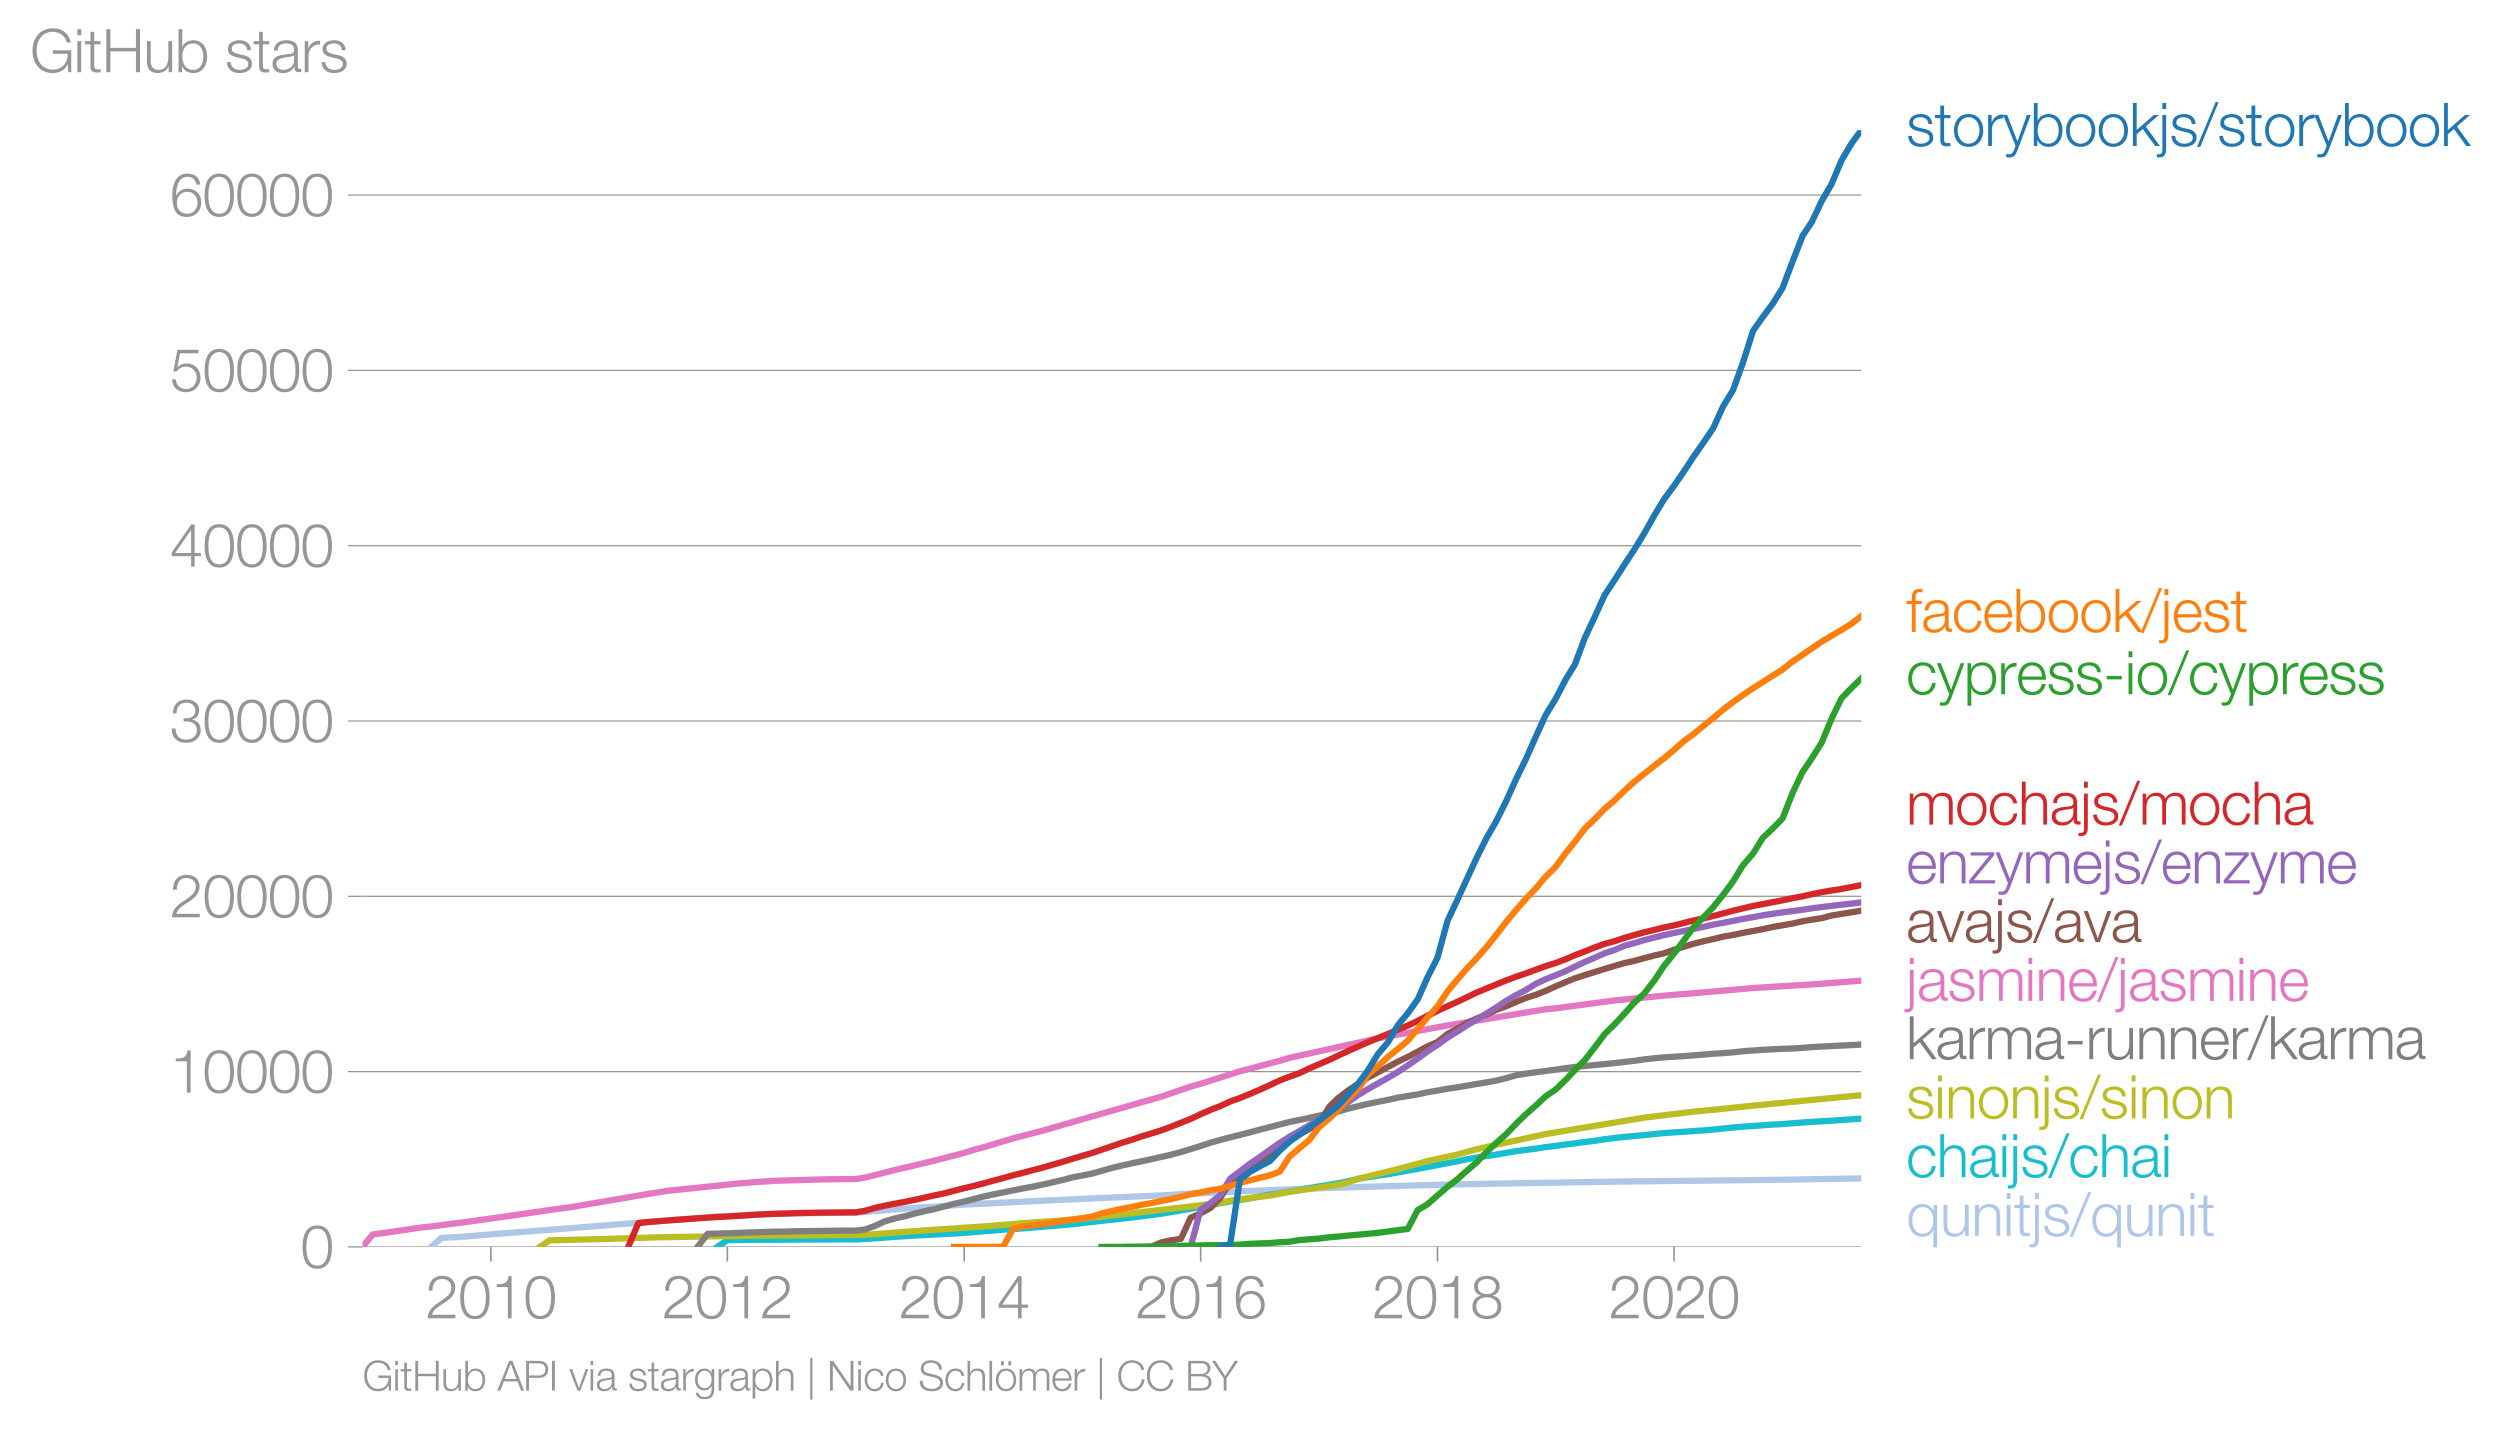 <svg height="454.207" viewBox="0 0 595.723 340.655" width="794.297" xmlns="http://www.w3.org/2000/svg" xmlns:xlink="http://www.w3.org/1999/xlink"><defs><style>*{stroke-linecap:butt;stroke-linejoin:round}</style></defs><g id="figure_1"><path d="M0 340.655h595.723V0H0z" style="fill:none" id="patch_1"/><g id="axes_1"><path d="M86.396 297.128h357.12V31.016H86.396z" style="fill:none" id="patch_2"/><g id="matplotlib.axis_1"><g id="xtick_1"><g id="line2d_1"><defs><path d="M0 0v3.5" id="m00667a5bb0" style="stroke:#969696;stroke-width:.4"/></defs><use style="fill:#969696;stroke:#969696;stroke-width:.4" x="116.967" xlink:href="#m00667a5bb0" y="297.128"/></g><g style="fill:#969696" transform="matrix(.14 0 0 -.14 101.4 314.125)" id="text_1"><defs><path d="M3181 371H691c109 602 909 999 1344 1293 583 378 1127 845 1127 1594 0 832-608 1260-1389 1260-973 0-1453-665-1434-1587h403c-12 659 276 1248 1012 1248 544 0 1004-333 1004-915 0-358-128-595-371-845C1626 1658 262 1331 230 0h2951v371z" id="HelveticaNeue-Light-32" transform="scale(.016)"/><path d="M1779 4179c1024 0 1159-1190 1159-1965 0-780-135-1971-1159-1971S621 1434 621 2214c0 775 134 1965 1158 1965zm0 339C474 4518 218 3258 218 2208 218 1165 474-96 1779-96c1306 0 1562 1261 1562 2310 0 1044-256 2304-1562 2304z" id="HelveticaNeue-Light-30" transform="scale(.016)"/><path d="M621 3328h1184V0h403v4480h-326c-122-826-557-838-1261-864v-288z" id="HelveticaNeue-Light-31" transform="scale(.016)"/></defs><use xlink:href="#HelveticaNeue-Light-32"/><use x="55.6" xlink:href="#HelveticaNeue-Light-30"/><use x="111.2" xlink:href="#HelveticaNeue-Light-31"/><use x="166.8" xlink:href="#HelveticaNeue-Light-30"/></g></g><g id="xtick_2"><use style="fill:#969696;stroke:#969696;stroke-width:.4" x="173.322" xlink:href="#m00667a5bb0" y="297.128" id="line2d_2"/><g style="fill:#969696" transform="matrix(.14 0 0 -.14 157.755 314.125)" id="text_2"><use xlink:href="#HelveticaNeue-Light-32"/><use x="55.6" xlink:href="#HelveticaNeue-Light-30"/><use x="111.2" xlink:href="#HelveticaNeue-Light-31"/><use x="166.8" xlink:href="#HelveticaNeue-Light-32"/></g></g><g id="xtick_3"><use style="fill:#969696;stroke:#969696;stroke-width:.4" x="229.754" xlink:href="#m00667a5bb0" y="297.128" id="line2d_3"/><g style="fill:#969696" transform="matrix(.14 0 0 -.14 214.188 314.125)" id="text_3"><defs><path d="M192 1114h2067V0h371v1114h672v339h-672v3027h-364L192 1504v-390zm365 339 1689 2438h13V1453H557z" id="HelveticaNeue-Light-34" transform="scale(.016)"/></defs><use xlink:href="#HelveticaNeue-Light-32"/><use x="55.6" xlink:href="#HelveticaNeue-Light-30"/><use x="111.2" xlink:href="#HelveticaNeue-Light-31"/><use x="166.8" xlink:href="#HelveticaNeue-Light-34"/></g></g><g id="xtick_4"><use style="fill:#969696;stroke:#969696;stroke-width:.4" x="286.109" xlink:href="#m00667a5bb0" y="297.128" id="line2d_4"/><g style="fill:#969696" transform="matrix(.14 0 0 -.14 270.542 314.125)" id="text_4"><defs><path d="M1856 2579c685 0 1082-531 1082-1184 0-621-436-1152-1076-1152-780 0-1120 519-1120 1152 0 659 410 1184 1114 1184zm1376 768c-96 781-589 1171-1376 1171-1466 0-1600-1702-1600-2233C256 538 736-96 1824-96c883 0 1517 646 1517 1517 0 877-583 1497-1479 1497-505 0-979-300-1190-742h-13c0 813 192 2003 1235 2003 519 0 864-339 935-832h403z" id="HelveticaNeue-Light-36" transform="scale(.016)"/></defs><use xlink:href="#HelveticaNeue-Light-32"/><use x="55.6" xlink:href="#HelveticaNeue-Light-30"/><use x="111.2" xlink:href="#HelveticaNeue-Light-31"/><use x="166.8" xlink:href="#HelveticaNeue-Light-36"/></g></g><g id="xtick_5"><use style="fill:#969696;stroke:#969696;stroke-width:.4" x="342.541" xlink:href="#m00667a5bb0" y="297.128" id="line2d_5"/><g style="fill:#969696" transform="matrix(.14 0 0 -.14 326.974 314.125)" id="text_5"><defs><path d="M1779 243c-627 0-1139 339-1139 1011 0 660 525 986 1139 973 602 13 1139-326 1139-973 0-684-512-1011-1139-1011zm1357 3155c0 768-698 1120-1363 1120-659 0-1357-352-1357-1120 0-492 262-844 730-985v-13c-551-102-896-563-909-1146C237 352 941-96 1779-96c839 0 1543 448 1543 1350 0 602-340 1031-916 1146v13c455 134 730 499 730 985zm-1357-832c-473-12-960 231-960 832 0 512 467 781 960 781 538 0 954-269 954-781 0-576-461-844-954-832z" id="HelveticaNeue-Light-38" transform="scale(.016)"/></defs><use xlink:href="#HelveticaNeue-Light-32"/><use x="55.6" xlink:href="#HelveticaNeue-Light-30"/><use x="111.2" xlink:href="#HelveticaNeue-Light-31"/><use x="166.8" xlink:href="#HelveticaNeue-Light-38"/></g></g><g id="xtick_6"><use style="fill:#969696;stroke:#969696;stroke-width:.4" x="398.896" xlink:href="#m00667a5bb0" y="297.128" id="line2d_6"/><g style="fill:#969696" transform="matrix(.14 0 0 -.14 383.33 314.125)" id="text_6"><use xlink:href="#HelveticaNeue-Light-32"/><use x="55.6" xlink:href="#HelveticaNeue-Light-30"/><use x="111.2" xlink:href="#HelveticaNeue-Light-32"/><use x="166.8" xlink:href="#HelveticaNeue-Light-30"/></g></g></g><g id="matplotlib.axis_2"><g id="ytick_1"><path clip-path="url(#pbce51dd4f6)" d="M86.396 297.128h357.12" style="fill:none;stroke:#969696;stroke-linecap:square;stroke-width:.3" id="line2d_7"/><g id="line2d_8"><defs><path d="M0 0h-3.5" id="m2c2a40094d" style="stroke:#969696;stroke-width:.3"/></defs><use style="fill:#969696;stroke:#969696;stroke-width:.3" x="86.396" xlink:href="#m2c2a40094d" y="297.128"/></g><use xlink:href="#HelveticaNeue-Light-30" style="fill:#969696" transform="matrix(.14 0 0 -.14 71.613 302.127)" id="text_7"/></g><g id="ytick_2"><path clip-path="url(#pbce51dd4f6)" d="M86.396 255.354h357.12" style="fill:none;stroke:#969696;stroke-linecap:square;stroke-width:.3" id="line2d_9"/><use style="fill:#969696;stroke:#969696;stroke-width:.3" x="86.396" xlink:href="#m2c2a40094d" y="255.354" id="line2d_10"/><g style="fill:#969696" transform="matrix(.14 0 0 -.14 40.48 260.352)" id="text_8"><use xlink:href="#HelveticaNeue-Light-31"/><use x="55.6" xlink:href="#HelveticaNeue-Light-30"/><use x="111.2" xlink:href="#HelveticaNeue-Light-30"/><use x="166.8" xlink:href="#HelveticaNeue-Light-30"/><use x="222.4" xlink:href="#HelveticaNeue-Light-30"/></g></g><g id="ytick_3"><path clip-path="url(#pbce51dd4f6)" d="M86.396 213.58h357.12" style="fill:none;stroke:#969696;stroke-linecap:square;stroke-width:.3" id="line2d_11"/><use style="fill:#969696;stroke:#969696;stroke-width:.3" x="86.396" xlink:href="#m2c2a40094d" y="213.579" id="line2d_12"/><g style="fill:#969696" transform="matrix(.14 0 0 -.14 40.48 218.578)" id="text_9"><use xlink:href="#HelveticaNeue-Light-32"/><use x="55.6" xlink:href="#HelveticaNeue-Light-30"/><use x="111.2" xlink:href="#HelveticaNeue-Light-30"/><use x="166.8" xlink:href="#HelveticaNeue-Light-30"/><use x="222.4" xlink:href="#HelveticaNeue-Light-30"/></g></g><g id="ytick_4"><path clip-path="url(#pbce51dd4f6)" d="M86.396 171.805h357.12" style="fill:none;stroke:#969696;stroke-linecap:square;stroke-width:.3" id="line2d_13"/><use style="fill:#969696;stroke:#969696;stroke-width:.3" x="86.396" xlink:href="#m2c2a40094d" y="171.805" id="line2d_14"/><g style="fill:#969696" transform="matrix(.14 0 0 -.14 40.48 176.803)" id="text_10"><defs><path d="M211 1427C147 467 813-96 1741-96c825 0 1542 486 1542 1363 0 589-339 1011-921 1107v13c480 115 755 506 755 992 0 794-685 1139-1389 1139-870 0-1408-627-1414-1472h403c-13 666 345 1133 1017 1133 538 0 980-256 980-845 0-563-493-819-909-812h-339v-340h339c595 0 1075-313 1075-947 0-640-557-992-1146-992-723 0-1145 474-1120 1184H211z" id="HelveticaNeue-Light-33" transform="scale(.016)"/></defs><use xlink:href="#HelveticaNeue-Light-33"/><use x="55.6" xlink:href="#HelveticaNeue-Light-30"/><use x="111.2" xlink:href="#HelveticaNeue-Light-30"/><use x="166.8" xlink:href="#HelveticaNeue-Light-30"/><use x="222.4" xlink:href="#HelveticaNeue-Light-30"/></g></g><g id="ytick_5"><path clip-path="url(#pbce51dd4f6)" d="M86.396 130.03h357.12" style="fill:none;stroke:#969696;stroke-linecap:square;stroke-width:.3" id="line2d_15"/><use style="fill:#969696;stroke:#969696;stroke-width:.3" x="86.396" xlink:href="#m2c2a40094d" y="130.03" id="line2d_16"/><g style="fill:#969696" transform="matrix(.14 0 0 -.14 40.48 135.029)" id="text_11"><use xlink:href="#HelveticaNeue-Light-34"/><use x="55.6" xlink:href="#HelveticaNeue-Light-30"/><use x="111.2" xlink:href="#HelveticaNeue-Light-30"/><use x="166.8" xlink:href="#HelveticaNeue-Light-30"/><use x="222.4" xlink:href="#HelveticaNeue-Light-30"/></g></g><g id="ytick_6"><path clip-path="url(#pbce51dd4f6)" d="M86.396 88.256h357.12" style="fill:none;stroke:#969696;stroke-linecap:square;stroke-width:.3" id="line2d_17"/><use style="fill:#969696;stroke:#969696;stroke-width:.3" x="86.396" xlink:href="#m2c2a40094d" y="88.256" id="line2d_18"/><g style="fill:#969696" transform="matrix(.14 0 0 -.14 40.48 93.254)" id="text_12"><defs><path d="M230 1280C250 429 870-96 1702-96c858 0 1556 640 1556 1517 0 902-583 1549-1504 1549-346 0-724-154-948-416l-12 12 288 1485h1958v371H800L365 2099h345c218 339 602 531 999 531 665 0 1145-505 1145-1164 0-653-428-1223-1120-1223-614 0-1081 416-1100 1037H230z" id="HelveticaNeue-Light-35" transform="scale(.016)"/></defs><use xlink:href="#HelveticaNeue-Light-35"/><use x="55.6" xlink:href="#HelveticaNeue-Light-30"/><use x="111.2" xlink:href="#HelveticaNeue-Light-30"/><use x="166.8" xlink:href="#HelveticaNeue-Light-30"/><use x="222.4" xlink:href="#HelveticaNeue-Light-30"/></g></g><g id="ytick_7"><path clip-path="url(#pbce51dd4f6)" d="M86.396 46.481h357.12" style="fill:none;stroke:#969696;stroke-linecap:square;stroke-width:.3" id="line2d_19"/><use style="fill:#969696;stroke:#969696;stroke-width:.3" x="86.396" xlink:href="#m2c2a40094d" y="46.481" id="line2d_20"/><g style="fill:#969696" transform="matrix(.14 0 0 -.14 40.48 51.48)" id="text_13"><use xlink:href="#HelveticaNeue-Light-36"/><use x="55.6" xlink:href="#HelveticaNeue-Light-30"/><use x="111.2" xlink:href="#HelveticaNeue-Light-30"/><use x="166.8" xlink:href="#HelveticaNeue-Light-30"/><use x="222.4" xlink:href="#HelveticaNeue-Light-30"/></g></g><g style="fill:#969696" transform="matrix(.14 0 0 -.14 7.2 17.197)" id="text_14"><defs><path d="M4365 2323H2426v-371h1555c19-966-570-1677-1581-1677-1210 0-1722 1011-1722 2010 0 998 512 2009 1722 2009 870 0 1414-620 1472-1145h435c-166 998-947 1517-1907 1517-1440 0-2157-1133-2157-2381S960-96 2400-96c659 0 1274 275 1581 928h13l57-832h314v2323z" id="HelveticaNeue-Light-47" transform="scale(.016)"/><path d="M390 0h404v3302H390V0zm0 3923h404v647H390v-647z" id="HelveticaNeue-Light-69" transform="scale(.016)"/><path d="M1024 4294H621v-992H45v-339h576V704c-7-563 179-742 717-742 121 0 236 12 358 12v346c-115-13-230-19-346-19-288 19-326 173-326 435v2227h672v339h-672v992z" id="HelveticaNeue-Light-74" transform="scale(.016)"/><path d="M461 0h435v2214h2714V0h435v4570h-435V2586H896v1984H461V0z" id="HelveticaNeue-Light-48" transform="scale(.016)"/><path d="M3059 3302h-403V1568c0-672-301-1325-992-1325-640 0-864 314-883 909v2150H378V1158C378 390 704-96 1536-96c493 0 928 250 1139 691h13V0h371v3302z" id="HelveticaNeue-Light-75" transform="scale(.016)"/><path d="M3027 1651c0-685-313-1408-1081-1408-858 0-1159 723-1159 1408s301 1408 1159 1408c768 0 1081-723 1081-1408zM384 0h371v627h13C954 179 1414-96 1946-96c1004 0 1484 813 1484 1747 0 935-480 1747-1484 1747-493 0-973-249-1146-723h-13v1895H384V0z" id="HelveticaNeue-Light-62" transform="scale(.016)"/><path d="M2765 2336c-26 717-551 1062-1210 1062-582 0-1241-256-1241-928 0-563 396-742 921-883l519-115c364-90 723-218 723-602 0-460-525-627-903-627-537 0-940 282-972 826H198C262 262 787-96 1555-96c615 0 1325 275 1325 992 0 576-480 845-941 915l-537 122c-276 70-685 198-685 557 0 428 422 569 781 569 460 0 844-224 864-723h403z" id="HelveticaNeue-Light-73" transform="scale(.016)"/><path d="M2496 1280c6-646-538-1037-1152-1037-378 0-736 250-736 653 0 646 851 640 1536 762 109 19 288 51 339 147h13v-525zM749 2291c13 538 384 768 883 768 474 0 864-134 864-678 0-365-186-410-518-448-871-103-1773-135-1773-1063 0-665 499-966 1107-966 634 0 922 243 1203 672h13c0-346 64-576 474-576 108 0 172 6 262 26v339c-32-13-83-26-128-26-160 0-237 90-237 243v1754c0 883-633 1062-1216 1062-755 0-1299-332-1337-1107h403z" id="HelveticaNeue-Light-61" transform="scale(.016)"/><path d="M384 0h403v1760c0 685 499 1222 1229 1184v403c-595 26-1043-288-1248-819h-13v774H384V0z" id="HelveticaNeue-Light-72" transform="scale(.016)"/></defs><use xlink:href="#HelveticaNeue-Light-47"/><use x="74.1" xlink:href="#HelveticaNeue-Light-69"/><use x="92.6" xlink:href="#HelveticaNeue-Light-74"/><use x="122.2" xlink:href="#HelveticaNeue-Light-48"/><use x="192.6" xlink:href="#HelveticaNeue-Light-75"/><use x="246.3" xlink:href="#HelveticaNeue-Light-62"/><use x="303.7" xlink:href="#HelveticaNeue-Light-20"/><use x="331.5" xlink:href="#HelveticaNeue-Light-73"/><use x="379.6" xlink:href="#HelveticaNeue-Light-74"/><use x="409.2" xlink:href="#HelveticaNeue-Light-61"/><use x="461.1" xlink:href="#HelveticaNeue-Light-72"/><use x="492.6" xlink:href="#HelveticaNeue-Light-73"/></g></g><path clip-path="url(#pbce51dd4f6)" d="m102.762 297.128 2.393-2.16 4.71-.242 9.495-.79 9.264-.705 42.305-3.355 14.127-.651 11.811-.193 7.102-.037 6.871-.614 4.71-.364 14.204-.973 18.759-.94 9.418-.434 21.075-.924 2.394-.213 21.152-.944 11.811-.443 18.76-.56 11.81-.313 9.265-.188 30.493-.518 40.066-.447 18.76-.317h0" style="fill:none;stroke:#aec7e8;stroke-linecap:square;stroke-width:1.5" id="line2d_21"/><path clip-path="url(#pbce51dd4f6)" d="m170.929 297.128 2.393-1.62 2.393-.017 2.239-.03 2.393-.02 2.316-.021 2.393-.004 2.316-.026 2.393-.012 2.393-.013 2.316-.012 2.393-.004 2.316-.009 2.393-.004h2.393l2.162-.1 2.393-.163 2.316-.171 2.393-.192 2.316-.126 2.393-.175 2.394-.109 2.316-.134 2.393-.12 2.316-.11 2.393-.166 2.393-.176 2.161-.192 2.394-.2 2.316-.193 2.393-.142 2.316-.154 2.393-.205 2.393-.196 2.316-.188 2.393-.21 2.316-.204 2.393-.296 2.393-.247 2.162-.259 2.393-.259 2.316-.263 2.393-.255 2.316-.3 2.393-.293 2.393-.318 2.316-.388 2.394-.41 2.315-.409 2.394-.426 2.393-.443 2.239-.422 2.393-.434 2.316-.343 2.393-.388 2.316-.48 2.393-.398 2.393-.342 2.316-.384 2.393-.401 2.316-.452 2.393-.4 2.393-.385 2.162-.384 2.393-.468 2.316-.552 2.393-.413 2.316-.355 2.393-.355 2.393-.414 2.316-.422 2.394-.426 2.316-.439 2.393-.463 2.393-.456 2.161-.405 2.394-.514 2.315-.417 2.394-.343 2.316-.36 2.393-.413 2.393-.405 2.316-.313 2.393-.297 2.316-.363 2.393-.268 2.393-.355 2.162-.271 2.393-.322 2.316-.284 2.393-.368 2.316-.292 2.393-.263 2.393-.226 2.316-.213 2.393-.242 2.316-.23 2.394-.175 2.393-.138 2.238-.176 2.394-.146 2.316-.217 2.393-.234 2.316-.234 2.393-.221 2.393-.15 2.316-.185 2.393-.158 2.316-.126 2.393-.183 2.393-.18 2.162-.159 2.393-.134 2.316-.133 2.393-.176 2.316-.158 2.393-.155" style="fill:none;stroke:#17becf;stroke-linecap:square;stroke-width:1.5" id="line2d_22"/><path clip-path="url(#pbce51dd4f6)" d="m128.624 297.128 2.316-1.566 16.597-.43 9.264-.297 21.153-.372 28.177-.209 9.418-.702 4.787-.363 13.972-.936 7.103-.593 14.127-1.044 9.341-.965 18.836-2.16 7.026-.898 2.393-.48 7.025-.928 2.393-.276 4.709-.898 11.657-1.683 2.393-.64 2.316-.79 9.495-2.318 7.026-1.892 6.947-1.537 4.71-1.291 4.709-1.074 11.811-2.556 23.468-3.906 11.734-1.425 7.103-.689 4.709-.497 18.759-1.838 4.71-.46 4.708-.434h0" style="fill:none;stroke:#bcbd22;stroke-linecap:square;stroke-width:1.5" id="line2d_23"/><g style="fill:#1f77b4" transform="matrix(.14 0 0 -.14 454.23 34.783)" id="text_15"><defs><path d="M1779 3398c-1011 0-1561-800-1561-1747S768-96 1779-96s1562 800 1562 1747-551 1747-1562 1747zm0-339c775 0 1159-704 1159-1408S2554 243 1779 243c-774 0-1158 704-1158 1408s384 1408 1158 1408z" id="HelveticaNeue-Light-6f" transform="scale(.016)"/><path d="m1331 13-141-378c-134-307-217-518-576-518-89 0-179 13-275 32v-339c64-26 147-26 307-32 506 0 640 160 871 716l1433 3808h-403L1530 486 442 3302H13L1331 13z" id="HelveticaNeue-Light-79" transform="scale(.016)"/><path d="M384 0h403v1254l653 544L2746 0h505L1747 2080l1408 1222h-537L787 1702v2868H384V0z" id="HelveticaNeue-Light-6b" transform="scale(.016)"/><path d="M390-403c0-275-51-480-364-480-64-7-154 0-218 6v-333c96 0 186-12 282-12 569 0 704 422 704 915v3609H390V-403zm0 4326h404v647H390v-647z" id="HelveticaNeue-Light-6a" transform="scale(.016)"/><path d="m262-96 1952 4762h-326L-83-96h345z" id="HelveticaNeue-Light-2f" transform="scale(.016)"/></defs><use xlink:href="#HelveticaNeue-Light-73"/><use x="48.1" xlink:href="#HelveticaNeue-Light-74"/><use x="77.7" xlink:href="#HelveticaNeue-Light-6f"/><use x="133.3" xlink:href="#HelveticaNeue-Light-72"/><use x="164.8" xlink:href="#HelveticaNeue-Light-79"/><use x="211.1" xlink:href="#HelveticaNeue-Light-62"/><use x="268.5" xlink:href="#HelveticaNeue-Light-6f"/><use x="324.1" xlink:href="#HelveticaNeue-Light-6f"/><use x="379.7" xlink:href="#HelveticaNeue-Light-6b"/><use x="429.7" xlink:href="#HelveticaNeue-Light-6a"/><use x="448.2" xlink:href="#HelveticaNeue-Light-73"/><use x="496.3" xlink:href="#HelveticaNeue-Light-2f"/><use x="529.6" xlink:href="#HelveticaNeue-Light-73"/><use x="577.7" xlink:href="#HelveticaNeue-Light-74"/><use x="607.3" xlink:href="#HelveticaNeue-Light-6f"/><use x="662.9" xlink:href="#HelveticaNeue-Light-72"/><use x="694.4" xlink:href="#HelveticaNeue-Light-79"/><use x="740.7" xlink:href="#HelveticaNeue-Light-62"/><use x="798.1" xlink:href="#HelveticaNeue-Light-6f"/><use x="853.7" xlink:href="#HelveticaNeue-Light-6f"/><use x="909.3" xlink:href="#HelveticaNeue-Light-6b"/></g><g style="fill:#ff7f0e" transform="matrix(.14 0 0 -.14 454.23 150.578)" id="text_16"><defs><path d="M1658 3302h-653v288c6 359-7 640 441 640 96 0 186-12 295-32v346c-128 19-224 26-339 26-647 0-807-397-800-967v-301H38v-339h564V0h403v2963h653v339z" id="HelveticaNeue-Light-66" transform="scale(.016)"/><path d="M3117 2266c-90 755-634 1132-1338 1132-1011 0-1561-800-1561-1747S768-96 1779-96c736 0 1255 486 1363 1280h-403c-51-550-461-941-960-941-774 0-1158 704-1158 1408s384 1408 1158 1408c525 0 826-301 935-793h403z" id="HelveticaNeue-Light-63" transform="scale(.016)"/><path d="M3162 1542c32 928-391 1856-1453 1856-1050 0-1491-876-1491-1747C218 710 659-96 1709-96c832 0 1267 435 1440 1184h-403c-128-499-448-845-1037-845-775 0-1082 711-1088 1299h2541zM621 1882c64 601 429 1177 1088 1177 653 0 1030-569 1049-1177H621z" id="HelveticaNeue-Light-65" transform="scale(.016)"/></defs><use xlink:href="#HelveticaNeue-Light-66"/><use x="25.9" xlink:href="#HelveticaNeue-Light-61"/><use x="77.8" xlink:href="#HelveticaNeue-Light-63"/><use x="129.7" xlink:href="#HelveticaNeue-Light-65"/><use x="181.6" xlink:href="#HelveticaNeue-Light-62"/><use x="239" xlink:href="#HelveticaNeue-Light-6f"/><use x="294.6" xlink:href="#HelveticaNeue-Light-6f"/><use x="350.2" xlink:href="#HelveticaNeue-Light-6b"/><use x="400.2" xlink:href="#HelveticaNeue-Light-2f"/><use x="433.5" xlink:href="#HelveticaNeue-Light-6a"/><use x="452" xlink:href="#HelveticaNeue-Light-65"/><use x="503.9" xlink:href="#HelveticaNeue-Light-73"/><use x="552" xlink:href="#HelveticaNeue-Light-74"/></g><g style="fill:#2ca02c" transform="matrix(.14 0 0 -.14 454.23 165.425)" id="text_17"><defs><path d="M3027 1651c0-685-313-1408-1081-1408-858 0-1159 723-1159 1408 0 749 269 1408 1159 1408 768 0 1081-723 1081-1408zM384-1222h403V627h13C973 154 1453-96 1946-96c1004 0 1484 813 1484 1747 0 935-480 1747-1484 1747-532 0-992-275-1178-723h-13v627H384v-4524z" id="HelveticaNeue-Light-70" transform="scale(.016)"/><path d="M1984 1574v372H384v-372h1600z" id="HelveticaNeue-Light-2d" transform="scale(.016)"/></defs><use xlink:href="#HelveticaNeue-Light-63"/><use x="51.9" xlink:href="#HelveticaNeue-Light-79"/><use x="98.2" xlink:href="#HelveticaNeue-Light-70"/><use x="155.6" xlink:href="#HelveticaNeue-Light-72"/><use x="187.1" xlink:href="#HelveticaNeue-Light-65"/><use x="239" xlink:href="#HelveticaNeue-Light-73"/><use x="287.1" xlink:href="#HelveticaNeue-Light-73"/><use x="335.2" xlink:href="#HelveticaNeue-Light-2d"/><use x="372.2" xlink:href="#HelveticaNeue-Light-69"/><use x="390.7" xlink:href="#HelveticaNeue-Light-6f"/><use x="446.3" xlink:href="#HelveticaNeue-Light-2f"/><use x="479.6" xlink:href="#HelveticaNeue-Light-63"/><use x="531.5" xlink:href="#HelveticaNeue-Light-79"/><use x="577.8" xlink:href="#HelveticaNeue-Light-70"/><use x="635.2" xlink:href="#HelveticaNeue-Light-72"/><use x="666.7" xlink:href="#HelveticaNeue-Light-65"/><use x="718.6" xlink:href="#HelveticaNeue-Light-73"/><use x="766.7" xlink:href="#HelveticaNeue-Light-73"/></g><g style="fill:#d62728" transform="matrix(.14 0 0 -.14 454.23 196.501)" id="text_18"><defs><path d="M384 0h403v1843c7 691 288 1216 986 1216 512 0 697-371 691-819V0h403v1869c0 614 199 1190 896 1190 576 0 781-294 781-838V0h403v2240c0 781-371 1158-1094 1158-435 0-851-211-1050-646-121 435-512 646-947 646-525 0-870-256-1082-652h-19v556H384V0z" id="HelveticaNeue-Light-6d" transform="scale(.016)"/><path d="M378 0h403v1926c13 647 397 1133 1037 1133 652 0 838-429 838-998V0h403v2125c0 787-281 1273-1209 1273-468 0-909-268-1056-665h-13v1837H378V0z" id="HelveticaNeue-Light-68" transform="scale(.016)"/></defs><use xlink:href="#HelveticaNeue-Light-6d"/><use x="83.3" xlink:href="#HelveticaNeue-Light-6f"/><use x="138.9" xlink:href="#HelveticaNeue-Light-63"/><use x="190.8" xlink:href="#HelveticaNeue-Light-68"/><use x="244.5" xlink:href="#HelveticaNeue-Light-61"/><use x="296.4" xlink:href="#HelveticaNeue-Light-6a"/><use x="314.9" xlink:href="#HelveticaNeue-Light-73"/><use x="363" xlink:href="#HelveticaNeue-Light-2f"/><use x="396.3" xlink:href="#HelveticaNeue-Light-6d"/><use x="479.6" xlink:href="#HelveticaNeue-Light-6f"/><use x="535.2" xlink:href="#HelveticaNeue-Light-63"/><use x="587.1" xlink:href="#HelveticaNeue-Light-68"/><use x="640.8" xlink:href="#HelveticaNeue-Light-61"/></g><g style="fill:#9467bd" transform="matrix(.14 0 0 -.14 454.23 210.501)" id="text_19"><defs><path d="M378 0h403v1926c13 647 397 1133 1037 1133 652 0 838-429 838-998V0h403v2125c0 787-281 1273-1209 1273-468 0-909-268-1056-665h-13v569H378V0z" id="HelveticaNeue-Light-6e" transform="scale(.016)"/><path d="M2765 3014v288H243v-339h2010L96 326V0h2758v339H582l2183 2675z" id="HelveticaNeue-Light-7a" transform="scale(.016)"/></defs><use xlink:href="#HelveticaNeue-Light-65"/><use x="51.9" xlink:href="#HelveticaNeue-Light-6e"/><use x="105.6" xlink:href="#HelveticaNeue-Light-7a"/><use x="151.9" xlink:href="#HelveticaNeue-Light-79"/><use x="198.2" xlink:href="#HelveticaNeue-Light-6d"/><use x="281.5" xlink:href="#HelveticaNeue-Light-65"/><use x="333.4" xlink:href="#HelveticaNeue-Light-6a"/><use x="351.9" xlink:href="#HelveticaNeue-Light-73"/><use x="400" xlink:href="#HelveticaNeue-Light-2f"/><use x="433.3" xlink:href="#HelveticaNeue-Light-65"/><use x="485.2" xlink:href="#HelveticaNeue-Light-6e"/><use x="538.9" xlink:href="#HelveticaNeue-Light-7a"/><use x="585.2" xlink:href="#HelveticaNeue-Light-79"/><use x="631.5" xlink:href="#HelveticaNeue-Light-6d"/><use x="714.8" xlink:href="#HelveticaNeue-Light-65"/></g><g style="fill:#8c564b" transform="matrix(.14 0 0 -.14 454.23 224.501)" id="text_20"><defs><path d="M1286 0h429l1235 3302h-416L1510 403h-12L461 3302H13L1286 0z" id="HelveticaNeue-Light-76" transform="scale(.016)"/></defs><use xlink:href="#HelveticaNeue-Light-61"/><use x="51.9" xlink:href="#HelveticaNeue-Light-76"/><use x="98.2" xlink:href="#HelveticaNeue-Light-61"/><use x="150.1" xlink:href="#HelveticaNeue-Light-6a"/><use x="168.6" xlink:href="#HelveticaNeue-Light-73"/><use x="216.7" xlink:href="#HelveticaNeue-Light-2f"/><use x="250" xlink:href="#HelveticaNeue-Light-61"/><use x="301.9" xlink:href="#HelveticaNeue-Light-76"/><use x="348.2" xlink:href="#HelveticaNeue-Light-61"/></g><g style="fill:#e377c2" transform="matrix(.14 0 0 -.14 454.23 238.501)" id="text_21"><use xlink:href="#HelveticaNeue-Light-6a"/><use x="18.5" xlink:href="#HelveticaNeue-Light-61"/><use x="70.4" xlink:href="#HelveticaNeue-Light-73"/><use x="118.5" xlink:href="#HelveticaNeue-Light-6d"/><use x="201.8" xlink:href="#HelveticaNeue-Light-69"/><use x="220.3" xlink:href="#HelveticaNeue-Light-6e"/><use x="274" xlink:href="#HelveticaNeue-Light-65"/><use x="325.9" xlink:href="#HelveticaNeue-Light-2f"/><use x="359.2" xlink:href="#HelveticaNeue-Light-6a"/><use x="377.7" xlink:href="#HelveticaNeue-Light-61"/><use x="429.6" xlink:href="#HelveticaNeue-Light-73"/><use x="477.7" xlink:href="#HelveticaNeue-Light-6d"/><use x="561" xlink:href="#HelveticaNeue-Light-69"/><use x="579.5" xlink:href="#HelveticaNeue-Light-6e"/><use x="633.2" xlink:href="#HelveticaNeue-Light-65"/></g><g style="fill:#7f7f7f" transform="matrix(.14 0 0 -.14 454.23 252.396)" id="text_22"><use xlink:href="#HelveticaNeue-Light-6b"/><use x="50" xlink:href="#HelveticaNeue-Light-61"/><use x="101.9" xlink:href="#HelveticaNeue-Light-72"/><use x="133.4" xlink:href="#HelveticaNeue-Light-6d"/><use x="216.7" xlink:href="#HelveticaNeue-Light-61"/><use x="268.6" xlink:href="#HelveticaNeue-Light-2d"/><use x="305.6" xlink:href="#HelveticaNeue-Light-72"/><use x="337.1" xlink:href="#HelveticaNeue-Light-75"/><use x="390.8" xlink:href="#HelveticaNeue-Light-6e"/><use x="444.5" xlink:href="#HelveticaNeue-Light-6e"/><use x="498.2" xlink:href="#HelveticaNeue-Light-65"/><use x="550.1" xlink:href="#HelveticaNeue-Light-72"/><use x="581.6" xlink:href="#HelveticaNeue-Light-2f"/><use x="614.9" xlink:href="#HelveticaNeue-Light-6b"/><use x="664.9" xlink:href="#HelveticaNeue-Light-61"/><use x="716.8" xlink:href="#HelveticaNeue-Light-72"/><use x="748.3" xlink:href="#HelveticaNeue-Light-6d"/><use x="831.6" xlink:href="#HelveticaNeue-Light-61"/></g><g style="fill:#bcbd22" transform="matrix(.14 0 0 -.14 454.23 266.501)" id="text_23"><use xlink:href="#HelveticaNeue-Light-73"/><use x="48.1" xlink:href="#HelveticaNeue-Light-69"/><use x="66.6" xlink:href="#HelveticaNeue-Light-6e"/><use x="120.3" xlink:href="#HelveticaNeue-Light-6f"/><use x="175.9" xlink:href="#HelveticaNeue-Light-6e"/><use x="229.6" xlink:href="#HelveticaNeue-Light-6a"/><use x="248.1" xlink:href="#HelveticaNeue-Light-73"/><use x="296.2" xlink:href="#HelveticaNeue-Light-2f"/><use x="329.5" xlink:href="#HelveticaNeue-Light-73"/><use x="377.6" xlink:href="#HelveticaNeue-Light-69"/><use x="396.1" xlink:href="#HelveticaNeue-Light-6e"/><use x="449.8" xlink:href="#HelveticaNeue-Light-6f"/><use x="505.4" xlink:href="#HelveticaNeue-Light-6e"/></g><g style="fill:#17becf" transform="matrix(.14 0 0 -.14 454.23 280.501)" id="text_24"><use xlink:href="#HelveticaNeue-Light-63"/><use x="51.9" xlink:href="#HelveticaNeue-Light-68"/><use x="105.6" xlink:href="#HelveticaNeue-Light-61"/><use x="157.5" xlink:href="#HelveticaNeue-Light-69"/><use x="176" xlink:href="#HelveticaNeue-Light-6a"/><use x="194.5" xlink:href="#HelveticaNeue-Light-73"/><use x="242.6" xlink:href="#HelveticaNeue-Light-2f"/><use x="275.9" xlink:href="#HelveticaNeue-Light-63"/><use x="327.8" xlink:href="#HelveticaNeue-Light-68"/><use x="381.5" xlink:href="#HelveticaNeue-Light-61"/><use x="433.4" xlink:href="#HelveticaNeue-Light-69"/></g><g style="fill:#aec7e8" transform="matrix(.14 0 0 -.14 454.23 294.501)" id="text_25"><defs><path d="M646 1651c0 685 314 1408 1082 1408 858 0 1158-723 1158-1408S2586 243 1728 243C960 243 646 966 646 1651zm2644 1651h-372v-627h-12c-173 429-698 723-1178 723-1005 0-1485-812-1485-1747C243 717 723-96 1728-96c493 0 973 250 1146 723h12v-1849h404v4524z" id="HelveticaNeue-Light-71" transform="scale(.016)"/></defs><use xlink:href="#HelveticaNeue-Light-71"/><use x="57.4" xlink:href="#HelveticaNeue-Light-75"/><use x="111.1" xlink:href="#HelveticaNeue-Light-6e"/><use x="164.8" xlink:href="#HelveticaNeue-Light-69"/><use x="183.3" xlink:href="#HelveticaNeue-Light-74"/><use x="212.9" xlink:href="#HelveticaNeue-Light-6a"/><use x="231.4" xlink:href="#HelveticaNeue-Light-73"/><use x="279.5" xlink:href="#HelveticaNeue-Light-2f"/><use x="312.8" xlink:href="#HelveticaNeue-Light-71"/><use x="370.2" xlink:href="#HelveticaNeue-Light-75"/><use x="423.9" xlink:href="#HelveticaNeue-Light-6e"/><use x="477.6" xlink:href="#HelveticaNeue-Light-69"/><use x="496.1" xlink:href="#HelveticaNeue-Light-74"/></g><g style="fill:#969696" transform="matrix(.097 0 0 -.097 86.396 331.376)" id="text_26"><defs><path d="M-45 0h467l551 1421h2080L3610 0h467L2285 4570h-487L-45 0zm2067 4134 884-2342H1107l915 2342z" id="HelveticaNeue-Light-41" transform="scale(.016)"/><path d="M461 0h435v1958h1594c819 0 1356 480 1356 1306s-537 1306-1356 1306H461V0zm435 4198h1498c601 0 1017-307 1017-934s-416-934-1017-934H896v1868z" id="HelveticaNeue-Light-50" transform="scale(.016)"/><path d="M493 0h435v4570H493V0z" id="HelveticaNeue-Light-49" transform="scale(.016)"/><path d="M1709 378c-743 0-1088 646-1088 1312 0 684 320 1369 1088 1369 761 0 1062-723 1062-1369 0-672-365-1312-1062-1312zm1465 2924h-403v-569h-13c-160 365-569 665-1049 665-954 0-1491-755-1491-1664C218 794 653 38 1709 38c473 0 864 276 1049 679h13V269c0-807-320-1248-1062-1248-448 0-877 173-967 659H339c58-704 711-998 1370-998 1081 0 1459 601 1465 1587v3033z" id="HelveticaNeue-Light-67" transform="scale(.016)"/><path d="M544-1370h339v6400H544v-6400z" id="HelveticaNeue-Light-7c" transform="scale(.016)"/><path d="M454 0h436v3866h12L3565 0h486v4570h-435V704h-13L941 4570H454V0z" id="HelveticaNeue-Light-4e" transform="scale(.016)"/><path d="M230 1504C179 390 973-96 2054-96c1620 0 1748 992 1748 1306 0 748-538 1030-1184 1203l-1114 275c-371 90-691 269-691 698 0 678 550 908 1145 908 647 0 1223-352 1248-1049h436c6 934-788 1421-1690 1421-1286 0-1574-839-1574-1287 0-710 492-966 1030-1101l1018-249c422-103 940-307 940-826 0-665-729-928-1209-928-832 0-1511 288-1491 1229H230z" id="HelveticaNeue-Light-53" transform="scale(.016)"/><path d="M390 0h404v4570H390V0z" id="HelveticaNeue-Light-6c" transform="scale(.016)"/><path d="M1779 3398c-1011 0-1561-800-1561-1747S768-96 1779-96s1562 800 1562 1747-551 1747-1562 1747zm0-339c775 0 1159-704 1159-1408S2554 243 1779 243c-774 0-1158 704-1158 1408s384 1408 1158 1408zm787 813v646h-435v-646h435zm-1132 0v646H998v-646h436z" id="HelveticaNeue-Light-f6" transform="scale(.016)"/><path d="M4237 3187c-115 960-973 1479-1837 1479-1440 0-2157-1133-2157-2381S960-96 2400-96c1069 0 1779 717 1901 1837h-435c-84-813-621-1466-1466-1466-1210 0-1722 1011-1722 2010 0 998 512 2009 1722 2009 666 0 1248-403 1402-1107h435z" id="HelveticaNeue-Light-43" transform="scale(.016)"/><path d="M896 2195h1498c761 0 1203-301 1203-883 0-730-557-947-1203-941H896v1824zM461 0h1933c1484 0 1638 864 1638 1299 0 595-378 1037-966 1114v13c473 102 793 544 793 1024 0 851-697 1120-1465 1120H461V0zm435 4198h1498c678 0 1030-288 1030-857 0-429-333-775-1030-775H896v1632z" id="HelveticaNeue-Light-42" transform="scale(.016)"/><path d="M1734 0h436v1882l1804 2688h-518L1958 2253 454 4570H-64l1798-2688V0z" id="HelveticaNeue-Light-59" transform="scale(.016)"/></defs><use xlink:href="#HelveticaNeue-Light-47"/><use x="74.1" xlink:href="#HelveticaNeue-Light-69"/><use x="92.6" xlink:href="#HelveticaNeue-Light-74"/><use x="122.2" xlink:href="#HelveticaNeue-Light-48"/><use x="192.6" xlink:href="#HelveticaNeue-Light-75"/><use x="246.3" xlink:href="#HelveticaNeue-Light-62"/><use x="303.7" xlink:href="#HelveticaNeue-Light-20"/><use x="331.5" xlink:href="#HelveticaNeue-Light-41"/><use x="394.5" xlink:href="#HelveticaNeue-Light-50"/><use x="457.5" xlink:href="#HelveticaNeue-Light-49"/><use x="479.7" xlink:href="#HelveticaNeue-Light-20"/><use x="507.5" xlink:href="#HelveticaNeue-Light-76"/><use x="553.8" xlink:href="#HelveticaNeue-Light-69"/><use x="572.3" xlink:href="#HelveticaNeue-Light-61"/><use x="624.2" xlink:href="#HelveticaNeue-Light-20"/><use x="652" xlink:href="#HelveticaNeue-Light-73"/><use x="700.1" xlink:href="#HelveticaNeue-Light-74"/><use x="729.7" xlink:href="#HelveticaNeue-Light-61"/><use x="781.6" xlink:href="#HelveticaNeue-Light-72"/><use x="813.1" xlink:href="#HelveticaNeue-Light-67"/><use x="868.7" xlink:href="#HelveticaNeue-Light-72"/><use x="900.2" xlink:href="#HelveticaNeue-Light-61"/><use x="952.1" xlink:href="#HelveticaNeue-Light-70"/><use x="1009.5" xlink:href="#HelveticaNeue-Light-68"/><use x="1063.2" xlink:href="#HelveticaNeue-Light-20"/><use x="1091" xlink:href="#HelveticaNeue-Light-7c"/><use x="1113.2" xlink:href="#HelveticaNeue-Light-20"/><use x="1141" xlink:href="#HelveticaNeue-Light-4e"/><use x="1211.4" xlink:href="#HelveticaNeue-Light-69"/><use x="1229.9" xlink:href="#HelveticaNeue-Light-63"/><use x="1281.8" xlink:href="#HelveticaNeue-Light-6f"/><use x="1337.4" xlink:href="#HelveticaNeue-Light-20"/><use x="1365.2" xlink:href="#HelveticaNeue-Light-53"/><use x="1428.2" xlink:href="#HelveticaNeue-Light-63"/><use x="1480.1" xlink:href="#HelveticaNeue-Light-68"/><use x="1533.8" xlink:href="#HelveticaNeue-Light-6c"/><use x="1552.3" xlink:href="#HelveticaNeue-Light-f6"/><use x="1607.9" xlink:href="#HelveticaNeue-Light-6d"/><use x="1691.2" xlink:href="#HelveticaNeue-Light-65"/><use x="1743.1" xlink:href="#HelveticaNeue-Light-72"/><use x="1774.6" xlink:href="#HelveticaNeue-Light-20"/><use x="1802.4" xlink:href="#HelveticaNeue-Light-7c"/><use x="1824.6" xlink:href="#HelveticaNeue-Light-20"/><use x="1852.4" xlink:href="#HelveticaNeue-Light-43"/><use x="1922.8" xlink:href="#HelveticaNeue-Light-43"/><use x="1993.2" xlink:href="#HelveticaNeue-Light-20"/><use x="2021" xlink:href="#HelveticaNeue-Light-42"/><use x="2087.7" xlink:href="#HelveticaNeue-Light-59"/></g><path clip-path="url(#pbce51dd4f6)" d="m166.22 297.128 2.393-3.116 2.316-.067 2.393-.063 2.393-.087 2.239-.092 2.393-.059 2.316-.092 2.393-.062 2.316-.025 2.393-.071 2.393-.03 2.316-.029 2.393-.03 2.316-.033 2.393-.033 2.393-.004 2.162-.26 2.393-.872 2.316-1.061 2.393-.698 2.316-.518 2.393-.627 2.394-.61 2.316-.471 2.393-.64 2.316-.622 2.393-.552 2.393-.605 2.161-.568 2.394-.518 2.316-.46 2.393-.51 2.316-.442 2.393-.439 2.393-.501 2.316-.522 2.393-.564 2.316-.61 2.393-.46 2.393-.48 2.162-.619 2.393-.676 2.316-.568 2.393-.527 2.316-.484 2.393-.518 2.393-.543 2.316-.527 2.394-.643 2.315-.702 2.394-.748 2.393-.798 2.239-.626 2.393-.635 2.316-.572 2.393-.615 2.316-.639 2.393-.605 2.393-.627 2.316-.597 2.393-.485 2.316-.48 2.393-.556 2.393-.485 2.162-.5 2.393-.69 2.316-.564 2.393-.56 2.316-.472 2.393-.48 2.393-.53 2.316-.381 2.394-.393 2.316-.514 2.393-.388 2.393-.443 2.161-.313 2.394-.401 2.315-.418 2.394-.38 2.316-.418 2.393-.601 2.393-.69 2.316-.38 2.393-.33 2.316-.3 2.393-.318 2.393-.36 2.162-.28 2.393-.246 2.316-.213 2.393-.225 2.316-.238 2.393-.276 2.393-.276 2.316-.326 2.393-.275 2.316-.218 2.394-.142 2.393-.154 2.238-.176 2.394-.188 2.316-.204 2.393-.13 2.316-.192 2.393-.272 2.393-.17 2.316-.164 2.393-.133 2.316-.1 2.393-.088 2.393-.138 2.162-.197 2.393-.117 2.316-.125 2.393-.113 2.316-.113 2.393-.129" style="fill:none;stroke:#7f7f7f;stroke-linecap:square;stroke-width:1.5" id="line2d_24"/><path clip-path="url(#pbce51dd4f6)" d="m86.396 297.128 2.393-2.949 4.555-.643 4.71-.698 2.392-.35 2.316-.226 4.787-.631 4.709-.606 9.264-1.308 11.81-1.729 2.394-.292 18.682-3.192 4.71-.748 16.597-1.73 4.632-.38 4.709-.292 11.811-.334 7.102-.067 2.162-.347 7.102-1.8 9.419-2.235 7.102-1.846 2.393-.769 2.161-.556 7.103-2.143 7.102-1.846 11.811-3.413 16.366-4.679 7.025-2.394 2.394-.676 7.025-2.244 2.316-.739 9.495-2.481 2.316-.719 21.075-4.65 16.598-3.07 23.391-3.856 2.393-.217 13.973-1.867 4.786-.476 7.025-.673 11.735-.982 9.495-.848 13.973-.84 11.811-.906h0" style="fill:none;stroke:#e377c2;stroke-linecap:square;stroke-width:1.5" id="line2d_25"/><path clip-path="url(#pbce51dd4f6)" d="m274.297 297.128 2.393-1.06 2.316-.515 2.394-.367 2.315-5.009 2.394-1.07 2.393-1.311 2.239-2.319 2.393-3.747 2.316-1.746 2.393-1.587 2.316-1.663 2.393-1.646 2.393-1.809 2.316-1.491 2.393-1.454 2.316-1.307 2.393-1.383 2.393-3.935 2.162-2.093 2.393-1.817 2.316-1.559 2.393-1.516 2.316-1.203 2.393-1.278 2.393-1.275 2.316-1.102 2.394-1.27 2.316-1.262 2.393-1.032 2.393-1.917 2.161-1.153 2.394-1.416 2.315-1.086 2.394-.965 2.316-1.116 2.393-.885 2.393-1.028 2.316-.936 2.393-.769 2.316-.927 2.393-1.078 2.393-1.015 2.162-.894 2.393-.773 2.316-.722 2.393-.74 2.316-.702 2.393-.689 2.393-.539 2.316-.639 2.393-.63 2.316-.523 2.394-.844 2.393-.74 2.238-.68 2.394-.61 2.316-.514 2.393-.593 2.316-.384 2.393-.514 2.393-.43 2.316-.452 2.393-.518 2.316-.392 2.393-.422 2.393-.547 2.162-.368 2.393-.363 2.316-.627 2.393-.393 2.316-.367 2.393-.401" style="fill:none;stroke:#8c564b;stroke-linecap:square;stroke-width:1.5" id="line2d_26"/><path clip-path="url(#pbce51dd4f6)" d="m281.4 297.128 2.315-.012 2.394-8.915 2.393-1.57 2.239-1.839 2.393-3.927 2.316-1.725 2.393-1.838 2.316-1.562 2.393-1.705 2.393-1.683 2.316-1.475 2.393-1.366 2.316-1.378 2.393-1.333 2.393-1.257 2.162-1.45 2.393-1.525 2.316-1.637 2.393-1.446 2.316-1.303 2.393-1.358 2.393-1.395 2.316-1.542 2.394-1.65 2.316-1.687 2.393-1.554 2.393-1.759 2.161-1.328 2.394-1.55 2.315-1.37 2.394-1.454 2.316-1.437 2.393-1.613 2.393-1.374 2.316-1.22 2.393-1.475 2.316-1.094 2.393-.923 2.393-1.003 2.162-1.048 2.393-1.137 2.316-.986 2.393-1.077 2.316-.76 2.393-1.012 2.393-.655 2.316-.698 2.393-.61 2.316-.572 2.394-.527 2.393-.472 2.238-.501 2.394-.476 2.316-.543 2.393-.414 2.316-.468 2.393-.484 2.393-.406 2.316-.442 2.393-.351 2.316-.347 2.393-.305 2.393-.326 2.162-.33 2.393-.305 2.316-.276 2.393-.28 2.316-.254 2.393-.305" style="fill:none;stroke:#9467bd;stroke-linecap:square;stroke-width:1.5" id="line2d_27"/><path clip-path="url(#pbce51dd4f6)" d="m149.699 297.128 2.393-5.652 2.316-.288 2.393-.176 2.316-.192 2.393-.167 2.393-.175 2.316-.172 2.394-.162 2.316-.142 2.393-.122 2.393-.146 2.239-.142 2.393-.159 2.316-.117 2.393-.087 2.316-.063 2.393-.092 2.393-.054 2.316-.05 2.393-.025 2.316-.021 2.393-.03 2.393-.016 2.162-.36 2.393-.693 2.316-.514 2.393-.484 2.316-.422 2.393-.493 2.394-.54 2.316-.517 2.393-.501 2.316-.614 2.393-.61 2.393-.564 2.161-.56 2.394-.668 2.316-.602 2.393-.681 2.316-.58 2.393-.636 2.393-.622 2.316-.685 2.393-.681 2.316-.719 2.393-.714 2.393-.702 2.162-.74 2.393-.818 2.316-.802 2.393-.727 2.316-.806 2.393-.714 2.393-.744 2.316-.865 2.394-.956 2.315-.915 2.394-1.14 2.393-1.045 2.239-.86 2.393-1.112 2.316-.827 2.393-.978 2.316-.99 2.393-1.082 2.393-1.144 2.316-.882 2.393-.856 2.316-1.111 2.393-1.024 2.393-1.036 2.162-1.015 2.393-1.12 2.316-1.031 2.393-1.049 2.316-.965 2.393-.973 2.393-1.04 2.316-.961 2.394-1.124 2.316-1.215 2.393-1.174 2.393-1.103 2.161-.978 2.394-1.128 2.315-1.132 2.394-.986 2.316-.948 2.393-.977 2.393-.898 2.316-.786 2.393-.89 2.316-.84 2.393-.751 2.393-.903 2.162-.944 2.393-.906 2.316-.936 2.393-.869 2.316-.61 2.393-.798 2.393-.706 2.316-.626 2.393-.573 2.316-.584 2.394-.485 2.393-.602 2.238-.564 2.394-.51 2.316-.559 2.393-.643 2.316-.619 2.393-.563 2.393-.581 2.316-.435 2.393-.467 2.316-.435 2.393-.518 2.393-.443 2.162-.484 2.393-.493 2.316-.401 2.393-.368 2.316-.447 2.393-.48" style="fill:none;stroke:#d62728;stroke-linecap:square;stroke-width:1.5" id="line2d_28"/><path clip-path="url(#pbce51dd4f6)" d="m262.486 297.128 2.393-.008h2.316l2.393-.046 2.316-.025 2.393-.03 2.393-.024 2.316-.013 2.394-.121 2.315-.042 2.394-.046 2.393-.046 2.239-.025 2.393-.02 2.316-.097 2.393-.204 2.316-.084 2.393-.084 2.393-.196 2.316-.125 2.393-.397 2.316-.188 2.393-.184 2.393-.3 2.162-.168 2.393-.246 2.316-.2 2.393-.214 2.316-.23 2.393-.309 2.393-.326 2.316-.284 2.394-4.511 2.316-1.366 2.393-2.102 2.393-2.072 2.161-1.658 2.394-2.114 2.315-1.997 2.394-2.468 2.316-2.198 2.393-2.101 2.393-2.532 2.316-2.222 2.393-2.11 2.316-2.18 2.393-1.617 2.393-2.302 2.162-2.31 2.393-2.41 2.316-2.987 2.393-3.183 2.316-2.281 2.393-2.57 2.393-2.71 2.316-2.093 2.393-3.088 2.316-3.484 2.394-2.974 2.393-3.183 2.238-3.058 2.394-2.398 2.316-2.394 2.393-2.99 2.316-3.121 2.393-3.906 2.393-2.766 2.316-3.73 2.393-2.264 2.316-2.365 2.393-6.095 2.393-5.012 2.162-3.175 2.393-3.81 2.316-5.64 2.393-4.908 2.316-2.394 2.393-2.34" style="fill:none;stroke:#2ca02c;stroke-linecap:square;stroke-width:1.5" id="line2d_29"/><path clip-path="url(#pbce51dd4f6)" d="m227.36 297.128 2.394-.004h9.264l2.393-4.332 2.316-.551 2.393-.297 2.393-.284 2.316-.317 2.393-.406 2.316-.33 2.393-.33 2.393-.405 2.162-.706 2.393-.576 2.316-.51 2.393-.455 2.316-.527 2.393-.392 2.393-.523 2.316-.434 2.394-.597 2.315-.569 2.394-.46 2.393-.492 2.239-.351 2.393-.66 2.316-.773 2.393-.593 2.316-.593 2.393-.585 2.393-.886 2.316-3.563 2.393-2.039 2.316-1.925 2.393-3.121 2.393-2.001 2.162-2.093 2.393-2.673 2.316-2.206 2.393-3.538 2.316-1.997 2.393-2.177 2.393-1.942 2.316-1.914 2.394-2.857 2.316-2.678 2.393-2.657 2.393-3.596 2.161-2.599 2.394-2.778 2.315-2.431 2.394-2.703 2.316-2.903 2.393-3.104 2.393-2.912 2.316-2.631 2.393-2.511 2.316-2.749 2.393-2.343 2.393-3.334 2.162-2.623 2.393-3.18 2.316-2.226 2.393-2.469 2.316-1.968 2.393-2.339 2.393-2.185 2.316-1.842 2.393-1.905 2.316-1.78 2.394-2.013 2.393-2.122 2.238-1.625 2.394-1.993 2.316-1.842 2.393-2.034 2.316-1.755 2.393-1.721 2.393-1.617 2.316-1.441 2.393-1.546 2.316-1.437 2.393-1.93 2.393-1.616 2.162-1.48 2.393-1.645 2.316-1.362 2.393-1.429 2.316-1.412 2.393-1.867" style="fill:none;stroke:#ff7f0e;stroke-linecap:square;stroke-width:1.5" id="line2d_30"/><path clip-path="url(#pbce51dd4f6)" d="m290.74 297.128 2.394-.614 2.316-15.431 2.393-1.813 2.316-1.333 2.393-1.22 2.393-2.548 2.316-2.101 2.393-1.742 2.316-1.604 2.393-1.726 2.393-1.846 2.162-1.717 2.393-2.715 2.316-2.494 2.393-3.259 2.316-3.772 2.393-2.82 2.393-4.123 2.316-2.782 2.394-3.338 2.316-5.21 2.393-4.72 2.393-8.814 2.161-4.566 2.394-5.247 2.315-5.009 2.394-4.816 2.316-4.044 2.393-4.82 2.393-5.298 2.316-4.716 2.393-5.427 2.316-5.067 2.393-3.898 2.393-4.599 2.162-3.542 2.393-6.388 2.316-4.9 2.393-5.26 2.316-3.517 2.393-3.743 2.393-3.642 2.316-3.777 2.393-4.265 2.316-3.84 2.394-3.24 2.393-3.485 2.238-3.413 2.394-3.413 2.316-3.421 2.393-5.251 2.316-3.797 2.393-6.617 2.393-7.55 2.316-3.258 2.393-3.225 2.316-3.705 2.393-6.312 2.393-6.137 2.162-3.25 2.393-5.046 2.316-3.977 2.393-5.673 2.316-3.956 2.393-3.263" style="fill:none;stroke:#1f77b4;stroke-linecap:square;stroke-width:1.5" id="line2d_31"/></g></g><defs><clipPath id="pbce51dd4f6"><path d="M86.396 31.016h357.12v266.112H86.396z"/></clipPath></defs></svg>